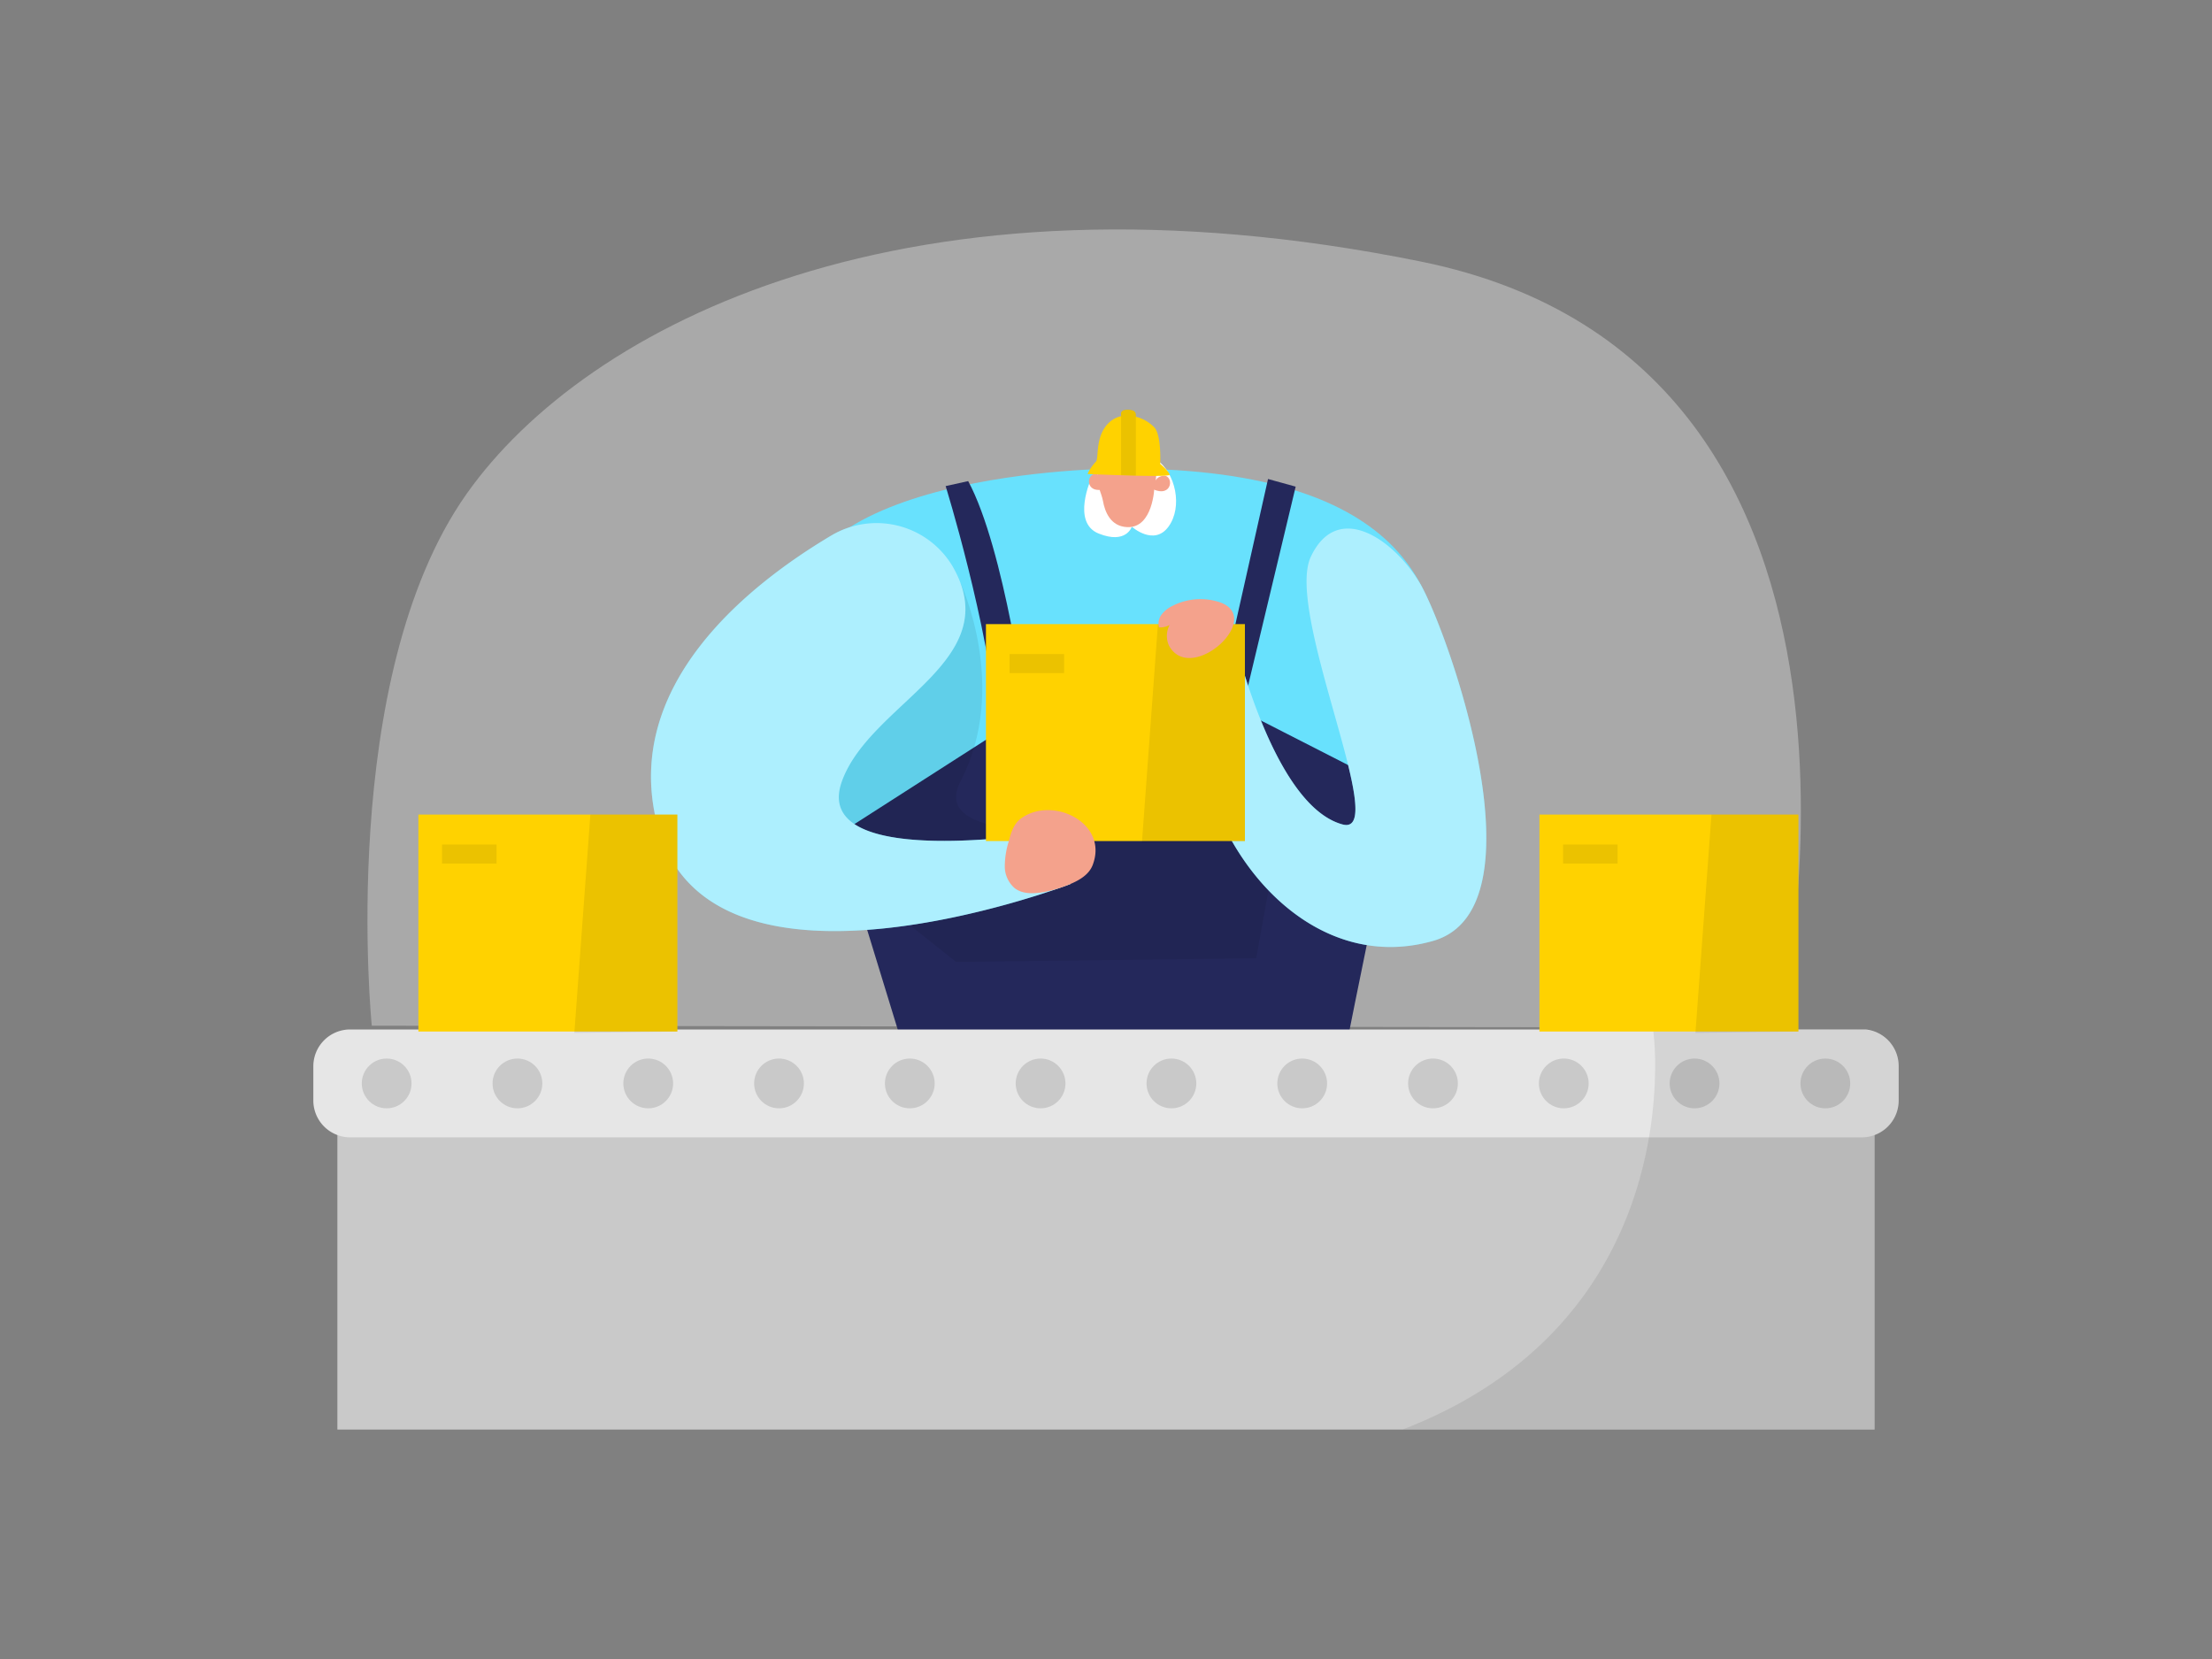 <svg id="Layer_1" data-name="Layer 1" xmlns="http://www.w3.org/2000/svg" viewBox="0 0 400 300"><rect x="0" y="0" width="400" height="300" fill="#808080" stroke="none"/><path d="M67.23,185.48S60.87,122.6,84.38,89.3c21.55-30.5,79.86-60.82,172.58-42s64.73,138.51,64.73,138.51Z" fill="#e6e6e6" opacity="0.4"/><path d="M201.71,84.74s-63.55.22-58.22,30.55,19,58.19,19,58.19l79-.5S304.32,83.86,201.71,84.74Z" fill="#68e1fd"/><path d="M171,87.9s7.64,24.52,9.53,44.44l-29,18.59,11,35.86h81.4s7.37-37,9.24-43.65L224.6,128.55,234.3,88l-5-1.38-9.09,40.45-34.63,2.06S181.69,99.29,175.08,87Z" fill="#24285b"/><path d="M173.69,105.42s8.86,18.87,0,35.87,58.47,4.33,58.47,4.33l-5,27.67-54.28.65-23.46-18.68-4.6-31Z" opacity="0.08"/><path d="M172.24,102.38a16,16,0,0,0-22-5.49c-14.76,8.79-37.69,26.88-31.47,51.9,9,36.23,74.78,11.08,74.78,11.08l-1.44-9.72s-46.09,8.06-39.84-8.94C157.45,127,182.19,119.54,172.24,102.38Z" fill="#68e1fd"/><path d="M172.24,102.38a16,16,0,0,0-22-5.49c-14.76,8.79-37.69,26.88-31.47,51.9,9,36.23,74.78,11.08,74.78,11.08l-1.44-9.72s-46.09,8.06-39.84-8.94C157.45,127,182.19,119.54,172.24,102.38Z" fill="#fff" opacity="0.46"/><path d="M222.39,112.15s7.11,33.31,20.37,36.93c8.82,2.41-10.47-38.25-5.73-48.38s14.78-3.43,19.66,4.64,23.09,58.95,2.44,64.81-37.53-12.78-41.64-31.72a89.11,89.11,0,0,1-1.92-25.57Z" fill="#68e1fd"/><path d="M222.39,112.15s7.11,33.31,20.37,36.93c8.82,2.41-10.47-38.25-5.73-48.38s14.78-3.43,19.66,4.64,23.09,58.95,2.44,64.81-37.53-12.78-41.64-31.72a89.11,89.11,0,0,1-1.92-25.57Z" fill="#fff" opacity="0.46"/><rect x="178.29" y="112.86" width="46.83" height="39.23" fill="#ffd200"/><polygon points="209.39 112.86 206.5 152.36 225.12 152.1 225.12 112.86 209.39 112.86" opacity="0.08"/><rect x="182.57" y="118.27" width="9.85" height="3.45" opacity="0.08"/><path d="M184.48,148.12c-1.25,1-1.71,2.61-2.1,4.14a15.13,15.13,0,0,0-.68,4.41,5.19,5.19,0,0,0,1.79,3.94c1.52,1.17,3.64,1,5.51.66a24.4,24.4,0,0,0,4.52-1.4c1.68-.7,3.4-1.72,4.06-3.42C200.57,148.69,190.1,143.77,184.48,148.12Z" fill="#f4a28c"/><path d="M197.35,86.48s-3.66,8,1.32,10,6-1.23,6-1.23,4,3.57,6.62,0,1.32-9.75-2.21-12.19S197.35,86.48,197.35,86.48Z" fill="#fff"/><path d="M198.45,86.58c0,1.39.75,2.67,1,4,.33,1.89,1.33,4.61,4.38,4.74,4.72.2,4.92-7.24,4.92-7.24s1.93-7.22-3.17-7.45C201,80.46,198.58,80.35,198.45,86.58Z" fill="#f4a28c"/><path d="M208.49,88.46s0-2.25,1.89-2.43S212.14,90.09,208.49,88.46Z" fill="#f4a28c"/><path d="M199.84,88.42s.38-2.21-1.51-2.67S196,89.5,199.84,88.42Z" fill="#f4a28c"/><path d="M211.51,85.84c0,.25-2.84.25-6.09.18h0l-2.67-.08h0c-3.22-.1-6.09-.23-6.09-.23a8.13,8.13,0,0,1,1.48-2.19c.66-.47-.28-4.81,2.59-7.26a4.61,4.61,0,0,1,2-1,4.67,4.67,0,0,1,0-.53.61.61,0,0,1,0-.12.84.84,0,0,1,.42-.41,2.8,2.8,0,0,1,1.81.08.84.84,0,0,1,.44.69,2.55,2.55,0,0,1,0,.39,7,7,0,0,1,3.41,2c1.23,1.53,1,6.52,1,6.52S211.41,85.27,211.51,85.84Z" fill="#ffd200"/><path d="M205.4,75V86l-2.67-.08V74.59a.84.84,0,0,1,.42-.41,2.8,2.8,0,0,1,1.81.08A.84.84,0,0,1,205.4,75Z" opacity="0.08"/><path d="M220.31,108.82a11.13,11.13,0,0,0-8.3.75,5.36,5.36,0,0,0-1.93,1.53,2.68,2.68,0,0,0-.5,2.34,3.24,3.24,0,0,0,1.92-.43,4.25,4.25,0,0,0-.1,3.76C215.39,124,229.05,111.5,220.31,108.82Z" fill="#f4a28c"/><rect x="61.01" y="192.66" width="277.98" height="65.85" fill="#c9c9c9"/><path d="M343.34,192.83V199a6.66,6.66,0,0,1-4.35,6.25,6.57,6.57,0,0,1-2.31.42H63.32a6.57,6.57,0,0,1-2.31-.42A6.66,6.66,0,0,1,56.66,199v-6.18a6.66,6.66,0,0,1,6.66-6.66H336.68c.23,0,.46,0,.68,0h0A6.66,6.66,0,0,1,343.34,192.83Z" fill="#e6e6e6"/><circle cx="69.92" cy="195.92" r="4.5" fill="#c9c9c9"/><circle cx="93.57" cy="195.92" r="4.5" fill="#c9c9c9"/><circle cx="117.22" cy="195.92" r="4.5" fill="#c9c9c9"/><circle cx="140.87" cy="195.92" r="4.5" fill="#c9c9c9"/><circle cx="164.52" cy="195.92" r="4.5" fill="#c9c9c9"/><circle cx="188.17" cy="195.92" r="4.5" fill="#c9c9c9"/><circle cx="211.83" cy="195.92" r="4.5" fill="#c9c9c9"/><circle cx="235.48" cy="195.92" r="4.5" fill="#c9c9c9"/><circle cx="259.13" cy="195.92" r="4.5" fill="#c9c9c9"/><circle cx="282.78" cy="195.92" r="4.5" fill="#c9c9c9"/><circle cx="306.43" cy="195.92" r="4.5" fill="#c9c9c9"/><circle cx="330.08" cy="195.92" r="4.5" fill="#c9c9c9"/><path d="M343.34,192.83V199a6.66,6.66,0,0,1-4.35,6.25v53.25H253.65c31.68-12.25,41.64-35.93,44.54-52.83a76.57,76.57,0,0,0,1.11-13,51.24,51.24,0,0,0-.35-6.38l38.41-.08h0A6.66,6.66,0,0,1,343.34,192.83Z" opacity="0.08"/><rect x="75.66" y="147.3" width="46.83" height="39.23" fill="#ffd200"/><polygon points="106.76 147.3 103.86 186.79 122.49 186.53 122.49 147.3 106.76 147.3" opacity="0.08"/><rect x="79.94" y="152.71" width="9.85" height="3.45" opacity="0.08"/><rect x="278.38" y="147.3" width="46.83" height="39.23" fill="#ffd200"/><polygon points="309.49 147.3 306.59 186.79 325.21 186.53 325.21 147.3 309.49 147.3" opacity="0.08"/><rect x="282.66" y="152.71" width="9.85" height="3.45" opacity="0.08"/></svg>